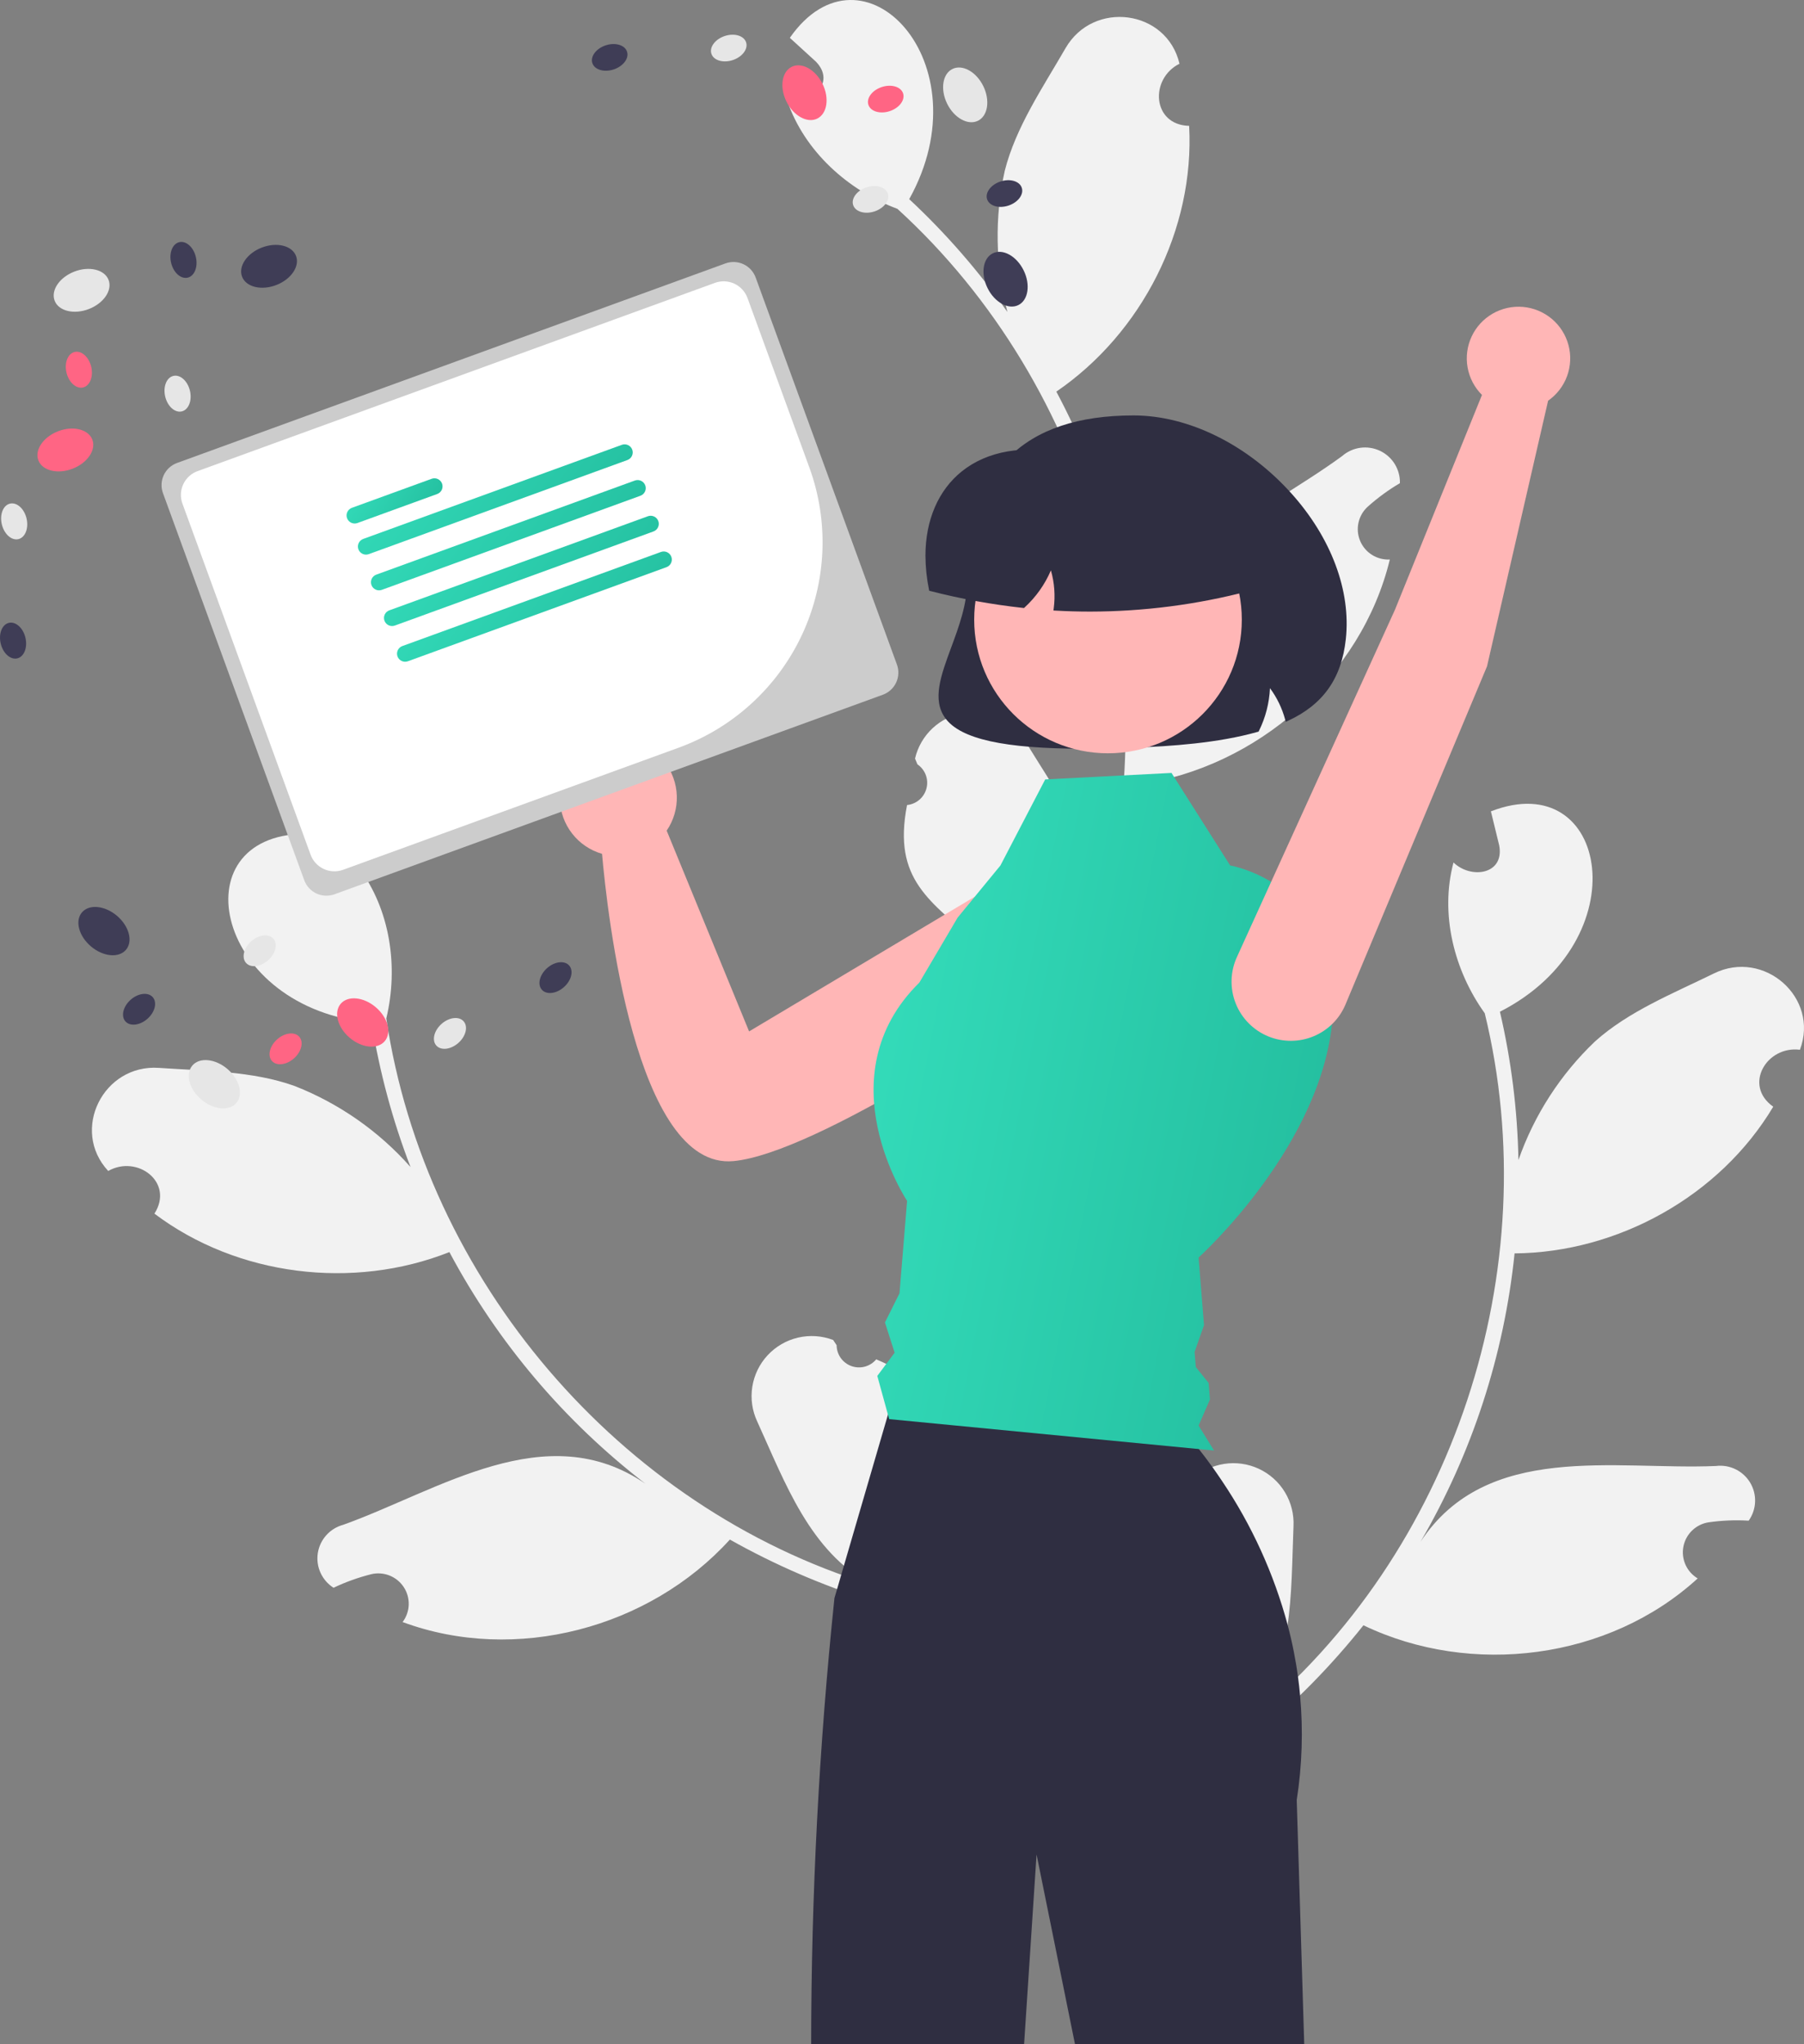 <svg width="300" height="340" viewBox="0 0 300 340" fill="none" xmlns="http://www.w3.org/2000/svg">
    <rect x="0" y="0" width="300" height="340" fill="#808080" stroke="none"/>
    <g clip-path="url(#clip0_3535_7070)">
        <path d="M145.714 226.087C145.226 226.673 144.57 227.096 143.833 227.297C143.097 227.498 142.317 227.468 141.598 227.212C140.879 226.955 140.256 226.484 139.814 225.863C139.372 225.241 139.133 224.499 139.127 223.737C138.915 223.416 138.762 223.186 138.55 222.866C136.688 222.157 134.657 222.02 132.716 222.472C130.776 222.923 129.015 223.943 127.659 225.401C126.302 226.858 125.413 228.687 125.105 230.653C124.796 232.619 125.082 234.631 125.927 236.433C130.587 246.638 134.641 258.046 144.961 263.603C102.941 250.699 70.69 212.719 64.241 169.384C66.284 160.889 64.926 151.259 59.58 144.207C57.974 147.871 52.508 149.285 51.477 144.493C51.182 142.553 50.903 140.613 50.607 138.674C29.562 138.983 35.818 167.874 61.806 170.104C63.117 178.308 65.284 186.352 68.271 194.106C63.014 188.157 56.417 183.54 49.024 180.634C41.979 178.095 34.051 178.142 26.441 177.612C17.177 176.956 11.681 187.961 17.994 194.755C22.863 192.009 28.998 196.662 25.681 201.853C39.468 212.254 58.726 214.596 74.733 208.248C82.736 223.259 93.851 236.394 107.338 246.779C90.838 235.451 72.936 247.926 57.084 253.604C55.997 253.895 55.018 254.495 54.267 255.331C53.515 256.168 53.024 257.204 52.852 258.315C52.681 259.425 52.837 260.562 53.301 261.585C53.766 262.609 54.518 263.475 55.467 264.079C57.468 263.125 59.559 262.372 61.709 261.831C62.723 261.584 63.789 261.655 64.761 262.037C65.733 262.418 66.563 263.09 67.137 263.961C67.711 264.831 68.002 265.858 67.969 266.9C67.936 267.942 67.581 268.948 66.952 269.781C85.727 276.736 108.006 270.81 121.374 256.063C128.811 260.247 136.663 263.647 144.804 266.21L164.722 244.392C164.551 244.093 164.364 243.794 164.186 243.503C162.469 245.638 160.498 247.555 158.314 249.212C156.857 238.102 157.397 231.028 145.715 226.086L145.714 226.087Z" fill="#F2F2F2"/>
        <path d="M192.871 251.725C193.544 252.085 194.312 252.229 195.07 252.138C195.828 252.047 196.54 251.725 197.108 251.217C197.677 250.709 198.076 250.038 198.25 249.296C198.425 248.554 198.367 247.776 198.084 247.068C198.159 246.691 198.214 246.421 198.29 246.044C199.746 244.686 201.576 243.794 203.543 243.481C205.511 243.169 207.527 243.45 209.334 244.289C211.14 245.128 212.655 246.487 213.683 248.191C214.711 249.895 215.206 251.867 215.105 253.854C214.644 265.061 215.198 277.153 207.739 286.187C241.782 258.408 257.304 211.085 246.908 168.522C241.806 161.424 239.427 151.995 241.714 143.449C244.585 146.237 250.181 145.488 249.326 140.662C248.867 138.754 248.392 136.853 247.934 134.945C267.541 127.305 272.66 156.418 249.434 168.272C251.319 176.363 252.35 184.63 252.513 192.936C255.135 185.446 259.5 178.685 265.249 173.209C270.816 168.204 278.176 165.262 285.023 161.904C293.355 157.807 302.602 165.929 299.322 174.599C293.775 173.89 289.85 180.51 294.884 184.068C286.043 198.894 269.093 208.317 251.87 208.467C250.129 225.384 244.796 241.736 236.228 256.434C247.23 239.727 268.522 244.537 285.348 243.826C286.465 243.685 287.598 243.872 288.61 244.364C289.622 244.855 290.468 245.63 291.047 246.594C291.625 247.558 291.91 248.669 291.866 249.792C291.823 250.915 291.453 252.001 290.802 252.918C288.589 252.788 286.368 252.878 284.172 253.187C283.14 253.34 282.179 253.808 281.423 254.527C280.668 255.246 280.153 256.181 279.95 257.204C279.747 258.226 279.866 259.286 280.29 260.239C280.714 261.192 281.423 261.99 282.319 262.525C267.559 276.037 244.687 278.942 226.736 270.319C221.429 276.995 215.441 283.102 208.869 288.542L182.182 275.838C182.227 275.497 182.287 275.15 182.342 274.813C184.739 276.144 187.289 277.177 189.937 277.889C187.09 267.05 183.917 260.702 192.87 251.725H192.871Z" fill="#F2F2F2"/>
        <path d="M216.89 340H178.77L172.377 308.438L170.304 340H134.894C134.907 315.214 136.2 290.445 138.767 265.792L139.206 264.299L139.899 261.911L140.338 260.412L147.666 235.284L148.245 233.29H192.369C194.908 235.671 197.25 238.254 199.372 241.013C200.091 241.928 200.842 242.919 201.611 243.986C202.145 244.742 202.699 245.536 203.252 246.368C208.169 253.677 211.844 261.747 214.129 270.251V270.257C214.517 271.712 214.861 273.2 215.16 274.722V274.729C215.427 276.082 215.662 277.454 215.846 278.858C215.986 279.88 216.107 280.916 216.196 281.964C216.727 287.77 216.541 293.619 215.643 299.38L216.89 340Z" fill="#2F2E41"/>
        <path d="M39.306 183.443C40.503 182.039 39.835 179.507 37.813 177.789C35.792 176.071 33.183 175.816 31.986 177.221C30.789 178.625 31.457 181.156 33.478 182.874C35.5 184.593 38.109 184.847 39.306 183.443Z" fill="#E6E6E6"/>
        <path d="M48.899 176.02C50.151 174.905 50.535 173.296 49.758 172.426C48.981 171.557 47.336 171.756 46.085 172.872C44.833 173.987 44.448 175.596 45.225 176.466C46.003 177.335 47.647 177.136 48.899 176.02Z" fill="#FF6584"/>
        <path d="M76.235 173.453C77.487 172.338 77.871 170.729 77.094 169.859C76.317 168.99 74.672 169.189 73.421 170.305C72.169 171.42 71.784 173.03 72.561 173.899C73.339 174.769 74.983 174.569 76.235 173.453Z" fill="#E6E6E6"/>
        <path d="M63.977 173.172C65.174 171.768 64.505 169.237 62.484 167.519C60.463 165.8 57.854 165.546 56.657 166.95C55.46 168.354 56.128 170.886 58.149 172.604C60.171 174.322 62.78 174.577 63.977 173.172Z" fill="#FF6584"/>
        <path d="M24.533 169.436C25.785 168.32 26.169 166.711 25.392 165.842C24.615 164.972 22.97 165.172 21.718 166.287C20.467 167.403 20.082 169.012 20.859 169.881C21.637 170.751 23.281 170.551 24.533 169.436Z" fill="#3F3D56"/>
        <path d="M20.948 157.973C22.145 156.568 21.476 154.037 19.455 152.319C17.433 150.601 14.824 150.346 13.627 151.75C12.43 153.155 13.099 155.686 15.12 157.404C17.142 159.122 19.751 159.377 20.948 157.973Z" fill="#3F3D56"/>
        <path d="M150.84 133.895C151.599 133.818 152.317 133.51 152.895 133.013C153.474 132.515 153.885 131.852 154.073 131.114C154.262 130.375 154.218 129.596 153.949 128.883C153.679 128.17 153.197 127.556 152.566 127.126C152.419 126.771 152.313 126.517 152.166 126.162C152.617 124.224 153.637 122.464 155.096 121.109C156.555 119.754 158.386 118.865 160.354 118.556C162.322 118.247 164.338 118.531 166.143 119.374C167.948 120.216 169.46 121.577 170.486 123.283C176.36 132.843 183.571 142.572 182.424 154.225C195.174 112.211 181.637 64.284 149.243 34.739C141.045 31.686 133.805 25.183 130.933 16.816C134.872 17.532 139.1 13.795 135.695 10.264C134.249 8.936 132.793 7.622 131.347 6.293C143.358 -10.966 163.863 10.352 151.2 33.124C157.282 38.792 162.754 45.08 167.527 51.885C165.522 44.207 165.371 36.164 167.086 28.417C168.912 21.163 173.379 14.623 177.189 8.023C181.818 -0.017 194.029 1.577 196.146 10.6C191.146 13.1 191.585 20.781 197.749 20.932C198.689 38.162 189.878 55.422 175.665 65.135C183.665 80.149 188.368 96.692 189.461 113.663C189.267 93.669 209.627 85.808 223.198 75.849C224.047 75.11 225.092 74.634 226.206 74.479C227.321 74.324 228.456 74.496 229.474 74.974C230.493 75.452 231.35 76.216 231.94 77.172C232.531 78.129 232.831 79.236 232.802 80.359C230.892 81.484 229.099 82.796 227.449 84.274C226.677 84.976 226.141 85.899 225.915 86.917C225.689 87.935 225.784 88.998 226.186 89.96C226.589 90.922 227.279 91.736 228.163 92.29C229.047 92.845 230.081 93.113 231.124 93.058C226.415 112.493 209.05 127.639 189.334 130.476C188.655 138.973 187.095 147.376 184.676 155.551L155.429 159.864C155.276 159.555 155.132 159.234 154.99 158.923C157.722 158.694 160.416 158.131 163.011 157.248C154.597 149.836 148.419 146.332 150.839 133.895L150.84 133.895Z" fill="#F2F2F2"/>
        <path d="M180.256 124.53C166.94 124.53 159.718 122.905 157.196 119.437C154.97 116.377 156.462 112.339 158.19 107.664C159.432 104.303 160.839 100.495 160.839 96.725C160.839 78.391 170.148 69.095 188.508 69.095C197.643 69.095 207.451 73.941 214.745 82.057C221.376 89.436 224.68 98.268 223.808 106.287C223.094 112.864 220.028 117.189 214.161 119.899L213.818 120.057L213.72 119.693C213.214 117.805 212.356 116.029 211.193 114.458C211.079 116.924 210.457 119.341 209.364 121.555L209.301 121.682L209.166 121.72C202.525 123.609 194.644 124.121 188.52 124.355C185.54 124.471 182.785 124.53 180.256 124.53Z" fill="#2F2E41"/>
        <path d="M183.885 150.075C183.375 148.577 182.514 147.222 181.374 146.122C180.235 145.023 178.849 144.211 177.332 143.754C175.815 143.296 174.211 143.207 172.652 143.492C171.093 143.778 169.626 144.431 168.37 145.397L124.572 171.545L110.867 138.152C112.025 136.456 112.615 134.437 112.553 132.385C112.491 130.334 111.78 128.354 110.521 126.731C109.263 125.108 107.522 123.925 105.549 123.351C103.575 122.777 101.471 122.841 99.536 123.536C97.602 124.23 95.938 125.518 94.782 127.216C93.626 128.913 93.038 130.932 93.102 132.984C93.167 135.036 93.88 137.014 95.141 138.636C96.401 140.257 98.143 141.439 100.117 142.011C100.962 151.64 105.656 194.681 121.987 193.116C135.714 191.801 169.804 169.13 180.392 161.269C182.086 160.013 183.337 158.252 183.965 156.24C184.593 154.228 184.565 152.07 183.885 150.075Z" fill="#FFB6B6"/>
        <path d="M93.787 164.173C95.038 163.058 95.423 161.448 94.646 160.579C93.869 159.709 92.224 159.909 90.972 161.024C89.721 162.14 89.336 163.749 90.113 164.619C90.89 165.488 92.535 165.289 93.787 164.173Z" fill="#3F3D56"/>
        <path d="M44.59 159.709C45.841 158.593 46.226 156.984 45.449 156.114C44.672 155.245 43.027 155.444 41.775 156.56C40.523 157.676 40.139 159.285 40.916 160.154C41.693 161.024 43.338 160.824 44.59 159.709Z" fill="#E6E6E6"/>
        <path d="M173.816 129.634L194.817 128.554L204.571 143.945C204.571 143.945 222.924 147.009 221.652 168.605C220.38 190.201 199.322 209.152 199.322 209.152L200.222 220.399L198.659 224.859L198.859 227.364L200.992 230.017L201.212 232.76L199.322 237.1L201.892 241.256L147.867 236.029L145.892 228.843L148.774 224.984L147.164 219.95L149.584 215.109L150.846 199.73C150.846 199.73 137.04 179.019 152.889 163.419L159.249 152.621L166.367 143.95L173.816 129.634Z" fill="url(#paint0_linear_3535_7070)"/>
        <path d="M2.873 109.501C4.008 109.232 4.616 107.693 4.229 106.063C3.843 104.433 2.609 103.329 1.473 103.597C0.338 103.865 -0.27 105.405 0.117 107.035C0.503 108.665 1.737 109.769 2.873 109.501Z" fill="#3F3D56"/>
        <path d="M3.058 89.669C4.194 89.4 4.801 87.861 4.415 86.231C4.029 84.6 2.795 83.496 1.659 83.765C0.523 84.033 -0.084 85.573 0.302 87.203C0.689 88.833 1.923 89.937 3.058 89.669Z" fill="#E6E6E6"/>
        <path d="M184.256 125.288C196.546 125.288 206.509 115.34 206.509 103.067C206.509 90.795 196.546 80.846 184.256 80.846C171.967 80.846 162.004 90.795 162.004 103.067C162.004 115.34 171.967 125.288 184.256 125.288Z" fill="#FFB6B6"/>
        <path d="M181.277 101.72C179.359 101.72 177.443 101.666 175.527 101.558L175.185 101.539L175.23 101.2C175.512 99.079 175.353 96.922 174.763 94.865C173.762 97.207 172.271 99.309 170.392 101.031L170.285 101.128L170.143 101.112C164.94 100.544 159.786 99.605 154.717 98.303L154.523 98.254L154.485 98.058C154.106 96.201 153.91 94.313 153.899 92.418C153.899 86.501 156.048 81.521 159.949 78.395C164.195 74.992 170.282 73.946 177.094 75.447H198.876C201.271 75.449 203.567 76.4 205.26 78.091C206.953 79.782 207.906 82.075 207.908 84.466V98.241L207.671 98.303C199.055 100.564 190.185 101.712 181.277 101.72Z" fill="#2F2E41"/>
        <path d="M12.074 77.955C14.55 76.998 16.016 74.828 15.35 73.108C14.683 71.389 12.136 70.77 9.66 71.727C7.185 72.684 5.718 74.854 6.385 76.574C7.051 78.294 9.599 78.912 12.074 77.955Z" fill="#FF6584"/>
        <path d="M30.229 68.425C31.365 68.156 31.972 66.617 31.586 64.987C31.2 63.356 29.966 62.252 28.83 62.521C27.694 62.789 27.087 64.329 27.473 65.959C27.86 67.589 29.093 68.693 30.229 68.425Z" fill="#E6E6E6"/>
        <path d="M13.813 64.443C14.949 64.175 15.556 62.636 15.17 61.005C14.784 59.375 13.55 58.271 12.414 58.539C11.278 58.808 10.671 60.347 11.057 61.977C11.444 63.608 12.678 64.712 13.813 64.443Z" fill="#FF6584"/>
        <path d="M14.777 51.399C17.253 50.442 18.72 48.273 18.053 46.553C17.386 44.833 14.839 44.215 12.363 45.172C9.888 46.129 8.421 48.298 9.088 50.018C9.755 51.738 12.302 52.356 14.777 51.399Z" fill="#E6E6E6"/>
        <path d="M169.345 50.743C171.003 49.929 171.396 47.341 170.225 44.962C169.053 42.584 166.76 41.315 165.103 42.129C163.446 42.943 163.052 45.531 164.224 47.91C165.395 50.288 167.688 51.557 169.345 50.743Z" fill="#3F3D56"/>
        <path d="M31.213 46.181C32.348 45.913 32.956 44.374 32.569 42.743C32.183 41.113 30.949 40.009 29.813 40.278C28.677 40.546 28.07 42.085 28.456 43.716C28.843 45.346 30.077 46.45 31.213 46.181Z" fill="#3F3D56"/>
        <path d="M45.948 47.406C48.424 46.449 49.89 44.279 49.224 42.559C48.557 40.84 46.01 40.221 43.534 41.178C41.059 42.135 39.592 44.305 40.259 46.025C40.925 47.745 43.473 48.363 45.948 47.406Z" fill="#3F3D56"/>
        <path d="M29.438 77.002C28.463 77.359 27.669 78.086 27.231 79.026C26.793 79.966 26.745 81.041 27.1 82.016L50.598 146.403C50.955 147.377 51.684 148.17 52.625 148.608C53.566 149.046 54.643 149.093 55.619 148.739L146.821 115.547C147.796 115.191 148.59 114.463 149.028 113.523C149.466 112.584 149.514 111.508 149.159 110.534L125.661 46.146C125.304 45.172 124.575 44.38 123.634 43.942C122.693 43.504 121.616 43.457 120.64 43.811L29.438 77.002Z" fill="#CCCCCC"/>
        <path d="M112.877 124.351L57.052 144.667C56.002 145.048 54.843 144.998 53.83 144.526C52.817 144.055 52.032 143.202 51.649 142.154L30.335 83.755C29.954 82.706 30.005 81.549 30.477 80.537C30.948 79.526 31.803 78.742 32.852 78.359L118.901 47.043C119.951 46.662 121.11 46.713 122.123 47.184C123.136 47.655 123.92 48.508 124.304 49.557L134.602 77.774C137.895 86.828 137.457 96.817 133.384 105.549C129.311 114.28 121.936 121.042 112.877 124.351V124.351Z" fill="white"/>
        <path d="M72.708 82.162L59.442 86.99C59.276 87.051 59.099 87.078 58.922 87.07C58.745 87.063 58.571 87.02 58.411 86.946C58.25 86.871 58.106 86.766 57.986 86.635C57.867 86.505 57.774 86.352 57.713 86.186C57.653 86.02 57.625 85.844 57.633 85.667C57.641 85.49 57.683 85.317 57.758 85.157C57.833 84.996 57.938 84.852 58.069 84.733C58.199 84.613 58.352 84.521 58.519 84.46L71.784 79.632C72.12 79.51 72.491 79.526 72.815 79.677C73.14 79.828 73.391 80.101 73.513 80.436C73.635 80.772 73.619 81.142 73.468 81.466C73.317 81.79 73.044 82.04 72.708 82.162H72.708Z" fill="url(#paint1_linear_3535_7070)"/>
        <path d="M104.334 76.514L61.33 92.164C61.164 92.225 60.987 92.253 60.81 92.245C60.633 92.238 60.459 92.195 60.298 92.121C60.138 92.046 59.993 91.941 59.873 91.81C59.754 91.68 59.661 91.527 59.6 91.361C59.539 91.195 59.512 91.018 59.52 90.841C59.528 90.665 59.57 90.491 59.645 90.331C59.72 90.17 59.826 90.026 59.956 89.907C60.087 89.787 60.24 89.695 60.407 89.634L103.411 73.984C103.577 73.923 103.754 73.896 103.93 73.904C104.107 73.911 104.281 73.954 104.442 74.028C104.602 74.103 104.746 74.208 104.866 74.339C104.986 74.469 105.078 74.622 105.139 74.788C105.2 74.954 105.227 75.13 105.219 75.307C105.212 75.484 105.169 75.657 105.095 75.817C105.02 75.978 104.914 76.122 104.784 76.241C104.653 76.361 104.5 76.453 104.334 76.514V76.514Z" fill="url(#paint2_linear_3535_7070)"/>
        <path d="M106.501 82.453L63.498 98.104C63.331 98.164 63.154 98.192 62.978 98.184C62.801 98.176 62.627 98.134 62.467 98.059C62.306 97.985 62.162 97.879 62.042 97.749C61.922 97.618 61.83 97.466 61.769 97.3C61.708 97.134 61.681 96.957 61.689 96.781C61.696 96.604 61.739 96.43 61.814 96.27C61.888 96.11 61.994 95.966 62.124 95.846C62.255 95.727 62.408 95.634 62.574 95.574L105.578 79.923C105.914 79.801 106.284 79.818 106.608 79.969C106.932 80.119 107.183 80.392 107.305 80.728C107.427 81.063 107.411 81.433 107.261 81.757C107.11 82.08 106.837 82.331 106.501 82.453V82.453Z" fill="url(#paint3_linear_3535_7070)"/>
        <path d="M108.669 88.392L65.665 104.043C65.499 104.104 65.322 104.131 65.145 104.124C64.968 104.116 64.794 104.074 64.633 103.999C64.473 103.925 64.328 103.819 64.208 103.689C64.089 103.558 63.996 103.406 63.935 103.239C63.874 103.073 63.847 102.897 63.855 102.72C63.862 102.543 63.905 102.369 63.98 102.209C64.055 102.049 64.161 101.905 64.291 101.785C64.422 101.666 64.575 101.573 64.742 101.513L107.745 85.862C107.912 85.802 108.089 85.774 108.265 85.782C108.442 85.79 108.616 85.832 108.777 85.907C108.937 85.981 109.081 86.087 109.201 86.217C109.321 86.347 109.413 86.5 109.474 86.666C109.535 86.832 109.562 87.009 109.554 87.185C109.547 87.362 109.504 87.535 109.429 87.696C109.355 87.856 109.249 88 109.119 88.12C108.988 88.239 108.835 88.332 108.669 88.392V88.392Z" fill="url(#paint4_linear_3535_7070)"/>
        <path d="M110.836 94.332L67.832 109.982C67.496 110.105 67.126 110.089 66.802 109.938C66.477 109.787 66.226 109.514 66.104 109.178C65.981 108.843 65.998 108.472 66.149 108.149C66.3 107.825 66.573 107.574 66.909 107.452L109.913 91.802C110.079 91.741 110.256 91.714 110.433 91.722C110.61 91.729 110.783 91.772 110.944 91.846C111.104 91.921 111.249 92.026 111.368 92.157C111.488 92.287 111.581 92.439 111.641 92.606C111.702 92.772 111.729 92.948 111.722 93.125C111.714 93.302 111.672 93.475 111.597 93.635C111.522 93.796 111.416 93.939 111.286 94.059C111.155 94.178 111.003 94.271 110.836 94.332H110.836Z" fill="url(#paint5_linear_3535_7070)"/>
        <path d="M247.287 110.827L223.742 167.091C222.738 169.472 220.836 171.363 218.448 172.356C216.059 173.349 213.376 173.364 210.976 172.399C209.734 171.899 208.608 171.153 207.665 170.204C206.722 169.256 205.982 168.125 205.491 166.882C205 165.639 204.767 164.309 204.807 162.973C204.847 161.637 205.16 160.323 205.725 159.112L231.977 101.416L246.448 65.686C245.198 64.44 244.362 62.841 244.053 61.104C243.745 59.367 243.979 57.578 244.725 55.979C245.47 54.38 246.69 53.049 248.22 52.167C249.749 51.285 251.513 50.894 253.273 51.048C255.032 51.202 256.701 51.893 258.054 53.027C259.406 54.161 260.376 55.684 260.832 57.388C261.288 59.092 261.207 60.895 260.601 62.551C259.995 64.208 258.893 65.638 257.445 66.647L247.287 110.827Z" fill="#FFB6B6"/>
        <path d="M145.428 35.163C147.021 34.636 148.014 33.311 147.647 32.205C147.279 31.099 145.691 30.629 144.098 31.157C142.506 31.684 141.513 33.008 141.88 34.114C142.247 35.221 143.836 35.69 145.428 35.163Z" fill="#E6E6E6"/>
        <path d="M167.703 34.193C169.295 33.665 170.288 32.341 169.921 31.235C169.554 30.129 167.965 29.659 166.373 30.186C164.78 30.714 163.787 32.038 164.154 33.144C164.522 34.25 166.11 34.72 167.703 34.193Z" fill="#3F3D56"/>
        <path d="M147.962 18.484C149.554 17.957 150.547 16.633 150.18 15.526C149.813 14.42 148.224 13.951 146.631 14.478C145.039 15.005 144.046 16.329 144.413 17.436C144.78 18.542 146.369 19.011 147.962 18.484Z" fill="#FF6584"/>
        <path d="M162.632 20.086C164.289 19.272 164.682 16.684 163.511 14.305C162.339 11.927 160.046 10.658 158.389 11.472C156.732 12.286 156.338 14.874 157.51 17.253C158.681 19.631 160.974 20.9 162.632 20.086Z" fill="#E6E6E6"/>
        <path d="M135.904 19.724C137.561 18.91 137.955 16.322 136.783 13.944C135.612 11.565 133.319 10.296 131.662 11.11C130.005 11.924 129.611 14.512 130.782 16.891C131.954 19.269 134.247 20.538 135.904 19.724Z" fill="#FF6584"/>
        <path d="M102.055 11.549C103.648 11.021 104.641 9.697 104.274 8.591C103.906 7.485 102.318 7.015 100.725 7.542C99.133 8.07 98.139 9.394 98.507 10.5C98.874 11.606 100.463 12.076 102.055 11.549Z" fill="#3F3D56"/>
        <path d="M121.855 9.995C123.448 9.468 124.441 8.144 124.073 7.038C123.706 5.931 122.117 5.462 120.525 5.989C118.933 6.516 117.939 7.841 118.307 8.947C118.674 10.053 120.263 10.523 121.855 9.995Z" fill="#E6E6E6"/>
    </g>
    <defs>
        <linearGradient id="paint0_linear_3535_7070" x1="221.715" y1="241.256" x2="126.781" y2="222.587" gradientUnits="userSpaceOnUse">
            <stop stop-color="#22BB9C"/>
            <stop offset="1" stop-color="#35DEBC"/>
        </linearGradient>
        <linearGradient id="paint1_linear_3535_7070" x1="73.594" y1="87.072" x2="58.66" y2="77.881" gradientUnits="userSpaceOnUse">
            <stop stop-color="#22BB9C"/>
            <stop offset="1" stop-color="#35DEBC"/>
        </linearGradient>
        <linearGradient id="paint2_linear_3535_7070" x1="105.221" y1="92.246" x2="66.481" y2="64.263" gradientUnits="userSpaceOnUse">
            <stop stop-color="#22BB9C"/>
            <stop offset="1" stop-color="#35DEBC"/>
        </linearGradient>
        <linearGradient id="paint3_linear_3535_7070" x1="107.386" y1="98.185" x2="68.65" y2="70.204" gradientUnits="userSpaceOnUse">
            <stop stop-color="#22BB9C"/>
            <stop offset="1" stop-color="#35DEBC"/>
        </linearGradient>
        <linearGradient id="paint4_linear_3535_7070" x1="109.556" y1="104.125" x2="70.817" y2="76.141" gradientUnits="userSpaceOnUse">
            <stop stop-color="#22BB9C"/>
            <stop offset="1" stop-color="#35DEBC"/>
        </linearGradient>
        <linearGradient id="paint5_linear_3535_7070" x1="111.723" y1="110.064" x2="72.985" y2="82.081" gradientUnits="userSpaceOnUse">
            <stop stop-color="#22BB9C"/>
            <stop offset="1" stop-color="#35DEBC"/>
        </linearGradient>
        <clipPath id="clip0_3535_7070">
            <rect width="300" height="340" fill="white"/>
        </clipPath>
    </defs>
</svg>
